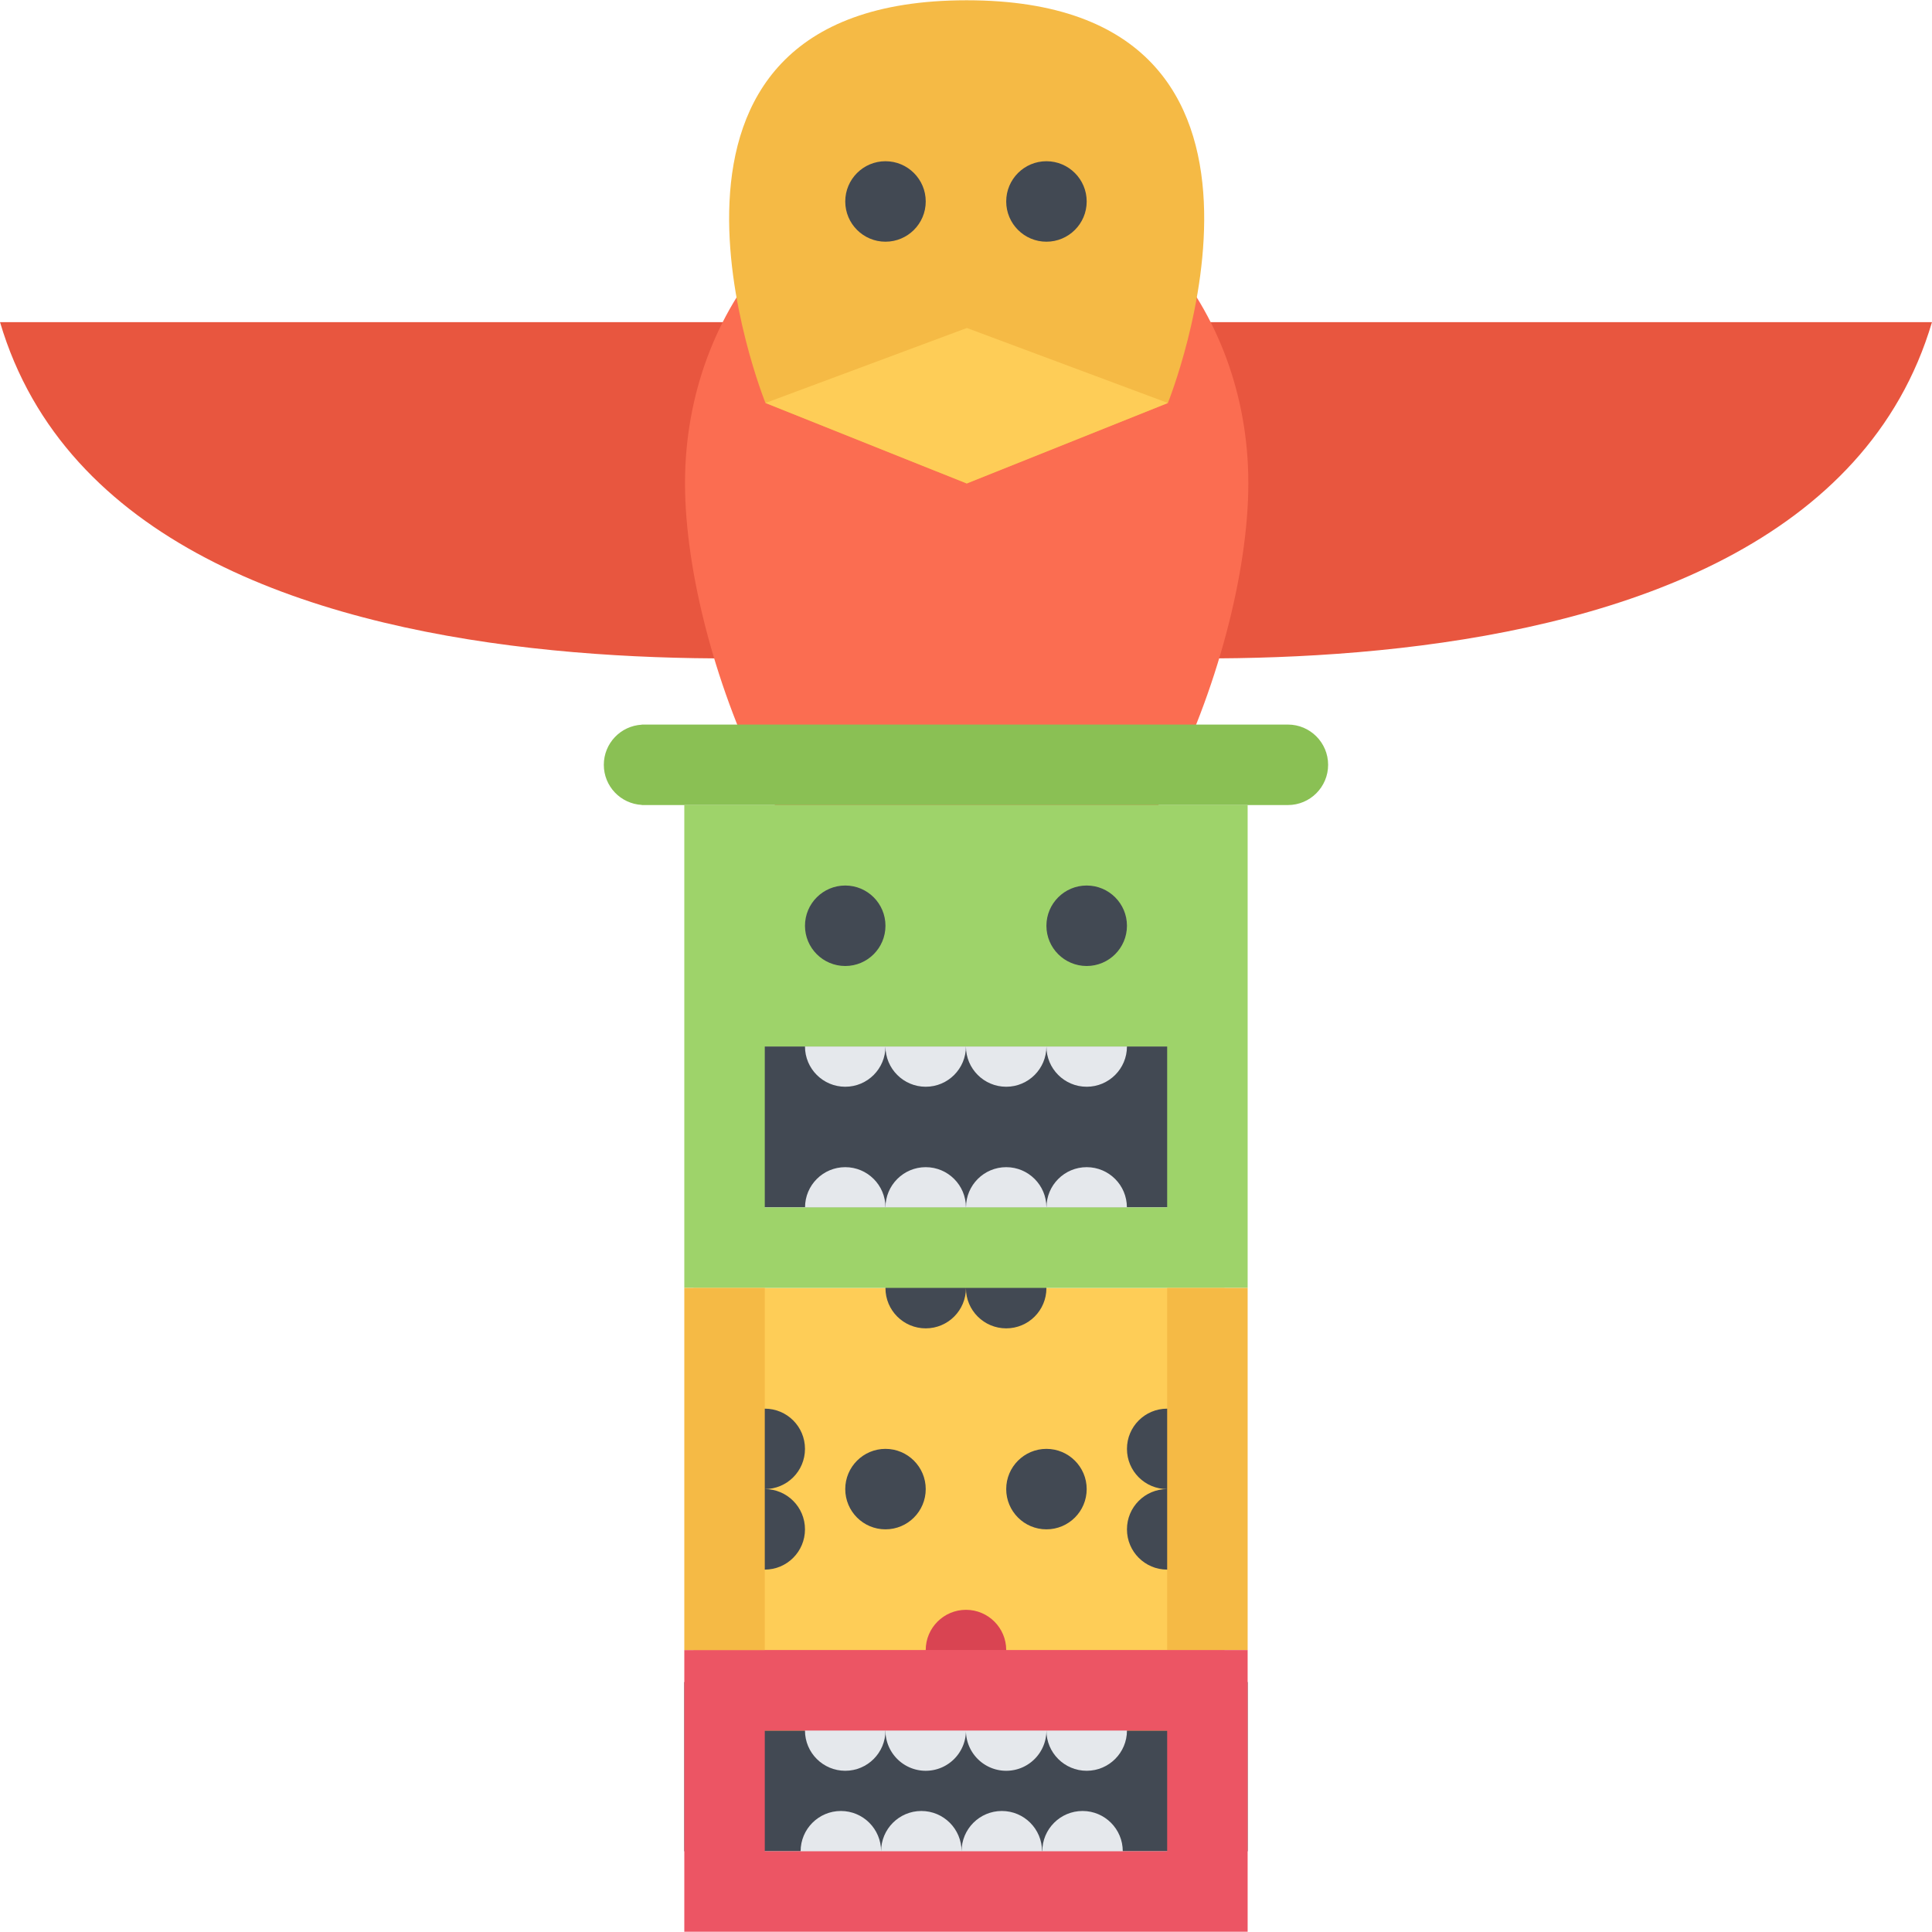 <?xml version="1.0" standalone="no"?><!DOCTYPE svg PUBLIC "-//W3C//DTD SVG 1.1//EN" "http://www.w3.org/Graphics/SVG/1.1/DTD/svg11.dtd"><svg class="icon" width="128px" height="128.00px" viewBox="0 0 1024 1024" version="1.1" xmlns="http://www.w3.org/2000/svg"><path d="M362.694 891.548h298.582v89.654H362.694z" fill="#424953" /><path d="M367.568 682.62h281.428v234.618H367.568z" fill="#FECD57" /><path d="M511.626 170.762v170.62h0.468s443.048 62.388 511.888-170.62H511.626z" fill="#E8563F" /><path d="M512.344 170.762v170.62h-0.468S68.83 403.77 0.018 170.762h512.326z" fill="#E8563F" /><path d="M661.65 256.07c0 94.232-66.842 255.93-149.306 255.93-82.436 0-149.276-161.698-149.276-255.93 0-94.23 66.84-170.62 149.276-170.62 82.464 0.002 149.306 76.39 149.306 170.62z" fill="#FB6D51" /><path d="M375.724 554.624H658.4v85.308H375.724z" fill="#424953" /><path d="M575.966 938.548c-11.782 0-21.344-9.562-21.344-21.312 0-11.812 9.562-21.344 21.344-21.344 11.78 0 21.342 9.532 21.342 21.344 0 11.75-9.562 21.312-21.342 21.312z" fill="#E5E8EC" /><path d="M533.312 938.548c-11.782 0-21.344-9.562-21.344-21.312 0-11.812 9.562-21.344 21.344-21.344s21.31 9.532 21.31 21.344c0.002 11.75-9.528 21.312-21.31 21.312zM490.656 938.548c-11.78 0-21.342-9.562-21.342-21.312a21.332 21.332 0 0 1 21.342-21.344c11.782 0 21.312 9.532 21.312 21.344 0 11.75-9.53 21.312-21.312 21.312z" fill="#E5E8EC" /><path d="M448.002 938.548c-11.782 0-21.344-9.562-21.344-21.312 0-11.812 9.562-21.344 21.344-21.344s21.312 9.532 21.312 21.344c0 11.75-9.53 21.312-21.312 21.312zM488.344 1002.546c-11.78 0-21.342-9.562-21.342-21.344s9.562-21.344 21.342-21.344c11.782 0 21.312 9.562 21.312 21.344s-9.53 21.344-21.312 21.344zM530.998 1002.546c-11.782 0-21.342-9.562-21.342-21.344s9.56-21.344 21.342-21.344 21.312 9.562 21.312 21.344-9.53 21.344-21.312 21.344zM573.78 1002.546c-11.782 0-21.344-9.562-21.344-21.344s9.562-21.344 21.344-21.344 21.31 9.562 21.31 21.344-9.53 21.344-21.31 21.344zM445.69 1002.546c-11.782 0-21.342-9.562-21.342-21.344s9.56-21.344 21.342-21.344 21.312 9.562 21.312 21.344-9.532 21.344-21.312 21.344z" fill="#E5E8EC" /><path d="M682.62 384.036H340.194v0.062c-11.25 0.61-20.156 9.89-20.156 21.266 0 11.39 8.906 20.654 20.156 21.264v0.064H682.62c11.748 0 21.31-9.546 21.31-21.328s-9.562-21.328-21.31-21.328z" fill="#8AC054" /><path d="M618.996 213.588l-106.59 42.654-106.684-42.654S319.348 0.142 512.344 0.142c192.992 0 106.652 213.446 106.652 213.446z" fill="#F5BA45" /><path d="M575.966 106.78c0 11.782-9.562 21.326-21.344 21.326-11.748 0-21.31-9.544-21.31-21.326s9.562-21.328 21.31-21.328c11.782 0 21.344 9.546 21.344 21.328zM490.656 106.78c0 11.782-9.562 21.326-21.342 21.326-11.75 0-21.312-9.544-21.312-21.326s9.562-21.328 21.312-21.328c11.78 0 21.342 9.546 21.342 21.328z" fill="#424953" /><path d="M405.722 213.588l106.684 42.654 106.59-42.654-106.528-39.748z" fill="#FECD57" /><path d="M490.656 789.24c0 11.812-9.562 21.342-21.342 21.342-11.75 0-21.312-9.53-21.312-21.342 0-11.75 9.562-21.312 21.312-21.312 11.78 0 21.342 9.562 21.342 21.312zM575.966 789.24c0 11.812-9.562 21.342-21.344 21.342-11.748 0-21.31-9.53-21.31-21.342 0-11.75 9.562-21.312 21.31-21.312 11.782 0 21.344 9.562 21.344 21.312z" fill="#424953" /><path d="M426.658 554.654c0 11.782 9.562 21.344 21.344 21.344s21.312-9.562 21.312-21.344v-0.032h-42.626l-0.03 0.032zM426.69 639.932h42.626c0-11.748-9.532-21.31-21.312-21.31s-21.314 9.562-21.314 21.31zM469.314 554.654c0 11.782 9.562 21.344 21.342 21.344 11.782 0 21.312-9.562 21.312-21.344v-0.032h-42.654v0.032z" fill="#E5E8EC" /><path d="M469.314 639.932h42.654c0-11.748-9.532-21.31-21.312-21.31-11.78 0-21.31 9.562-21.342 21.31zM511.968 554.654c0 11.782 9.562 21.344 21.344 21.344s21.31-9.562 21.31-21.344v-0.032H512l-0.032 0.032zM512 639.932h42.624c0-11.748-9.53-21.31-21.31-21.31S512 628.184 512 639.932zM554.624 554.654c0 11.782 9.562 21.344 21.344 21.344 11.78 0 21.342-9.562 21.342-21.344l-0.032-0.032h-42.622l-0.032 0.032zM554.656 639.932h42.622c0-11.748-9.532-21.31-21.31-21.31-11.782 0-21.312 9.562-21.312 21.31z" fill="#E5E8EC" /><path d="M426.658 767.928c0 11.782-9.53 21.312-21.31 21.312s-21.344-9.532-21.344-21.312c0-11.78 9.562-21.31 21.344-21.31s21.31 9.53 21.31 21.31zM426.658 810.582c0 11.782-9.53 21.344-21.31 21.344s-21.344-9.562-21.344-21.344c0-11.78 9.562-21.342 21.344-21.342s21.31 9.562 21.31 21.342zM639.934 767.928c0 11.782-9.532 21.312-21.312 21.312s-21.312-9.532-21.312-21.312c0-11.78 9.532-21.31 21.312-21.31s21.312 9.53 21.312 21.31zM639.934 810.582c0 11.782-9.532 21.344-21.312 21.344s-21.312-9.562-21.312-21.344c0-11.78 9.532-21.342 21.312-21.342s21.312 9.562 21.312 21.342zM490.656 661.432c11.782 0 21.312 9.532 21.312 21.312s-9.532 21.312-21.312 21.312c-11.78 0-21.342-9.532-21.342-21.312s9.562-21.312 21.342-21.312zM533.312 661.432c11.782 0 21.31 9.532 21.31 21.312s-9.53 21.312-21.31 21.312-21.344-9.532-21.344-21.312 9.564-21.312 21.344-21.312z" fill="#424953" /><path d="M512 853.238c11.75 0 21.312 9.562 21.312 21.31 0 11.814-9.562 21.344-21.312 21.344-11.782 0-21.344-9.53-21.344-21.344 0-11.748 9.562-21.31 21.344-21.31z" fill="#D94452" /><path d="M661.276 554.654v-127.962H362.694v255.926h44.716-2.062 255.928v-127.964z m-255.928 85.31v-85.31h213.274v85.31H405.348z" fill="#9ED36A" /><path d="M597.308 490.672c0 11.782-9.562 21.328-21.342 21.328-11.782 0-21.344-9.546-21.344-21.328s9.562-21.326 21.344-21.326c11.78 0 21.342 9.544 21.342 21.326zM469.314 490.672c0 11.782-9.532 21.328-21.312 21.328s-21.344-9.546-21.344-21.328 9.562-21.326 21.344-21.326 21.312 9.544 21.312 21.326z" fill="#424953" /><path d="M618.622 682.62h42.654v191.93h-42.654z" fill="#F5BA45" /><path d="M661.276 891.548v-17H362.694v149.308h298.582v-132.308z m-255.928 89.656v-63.966h213.274v63.966H405.348z" fill="#EC5564" /><path d="M362.694 682.62h42.654v191.93h-42.654z" fill="#F5BA45" /></svg>